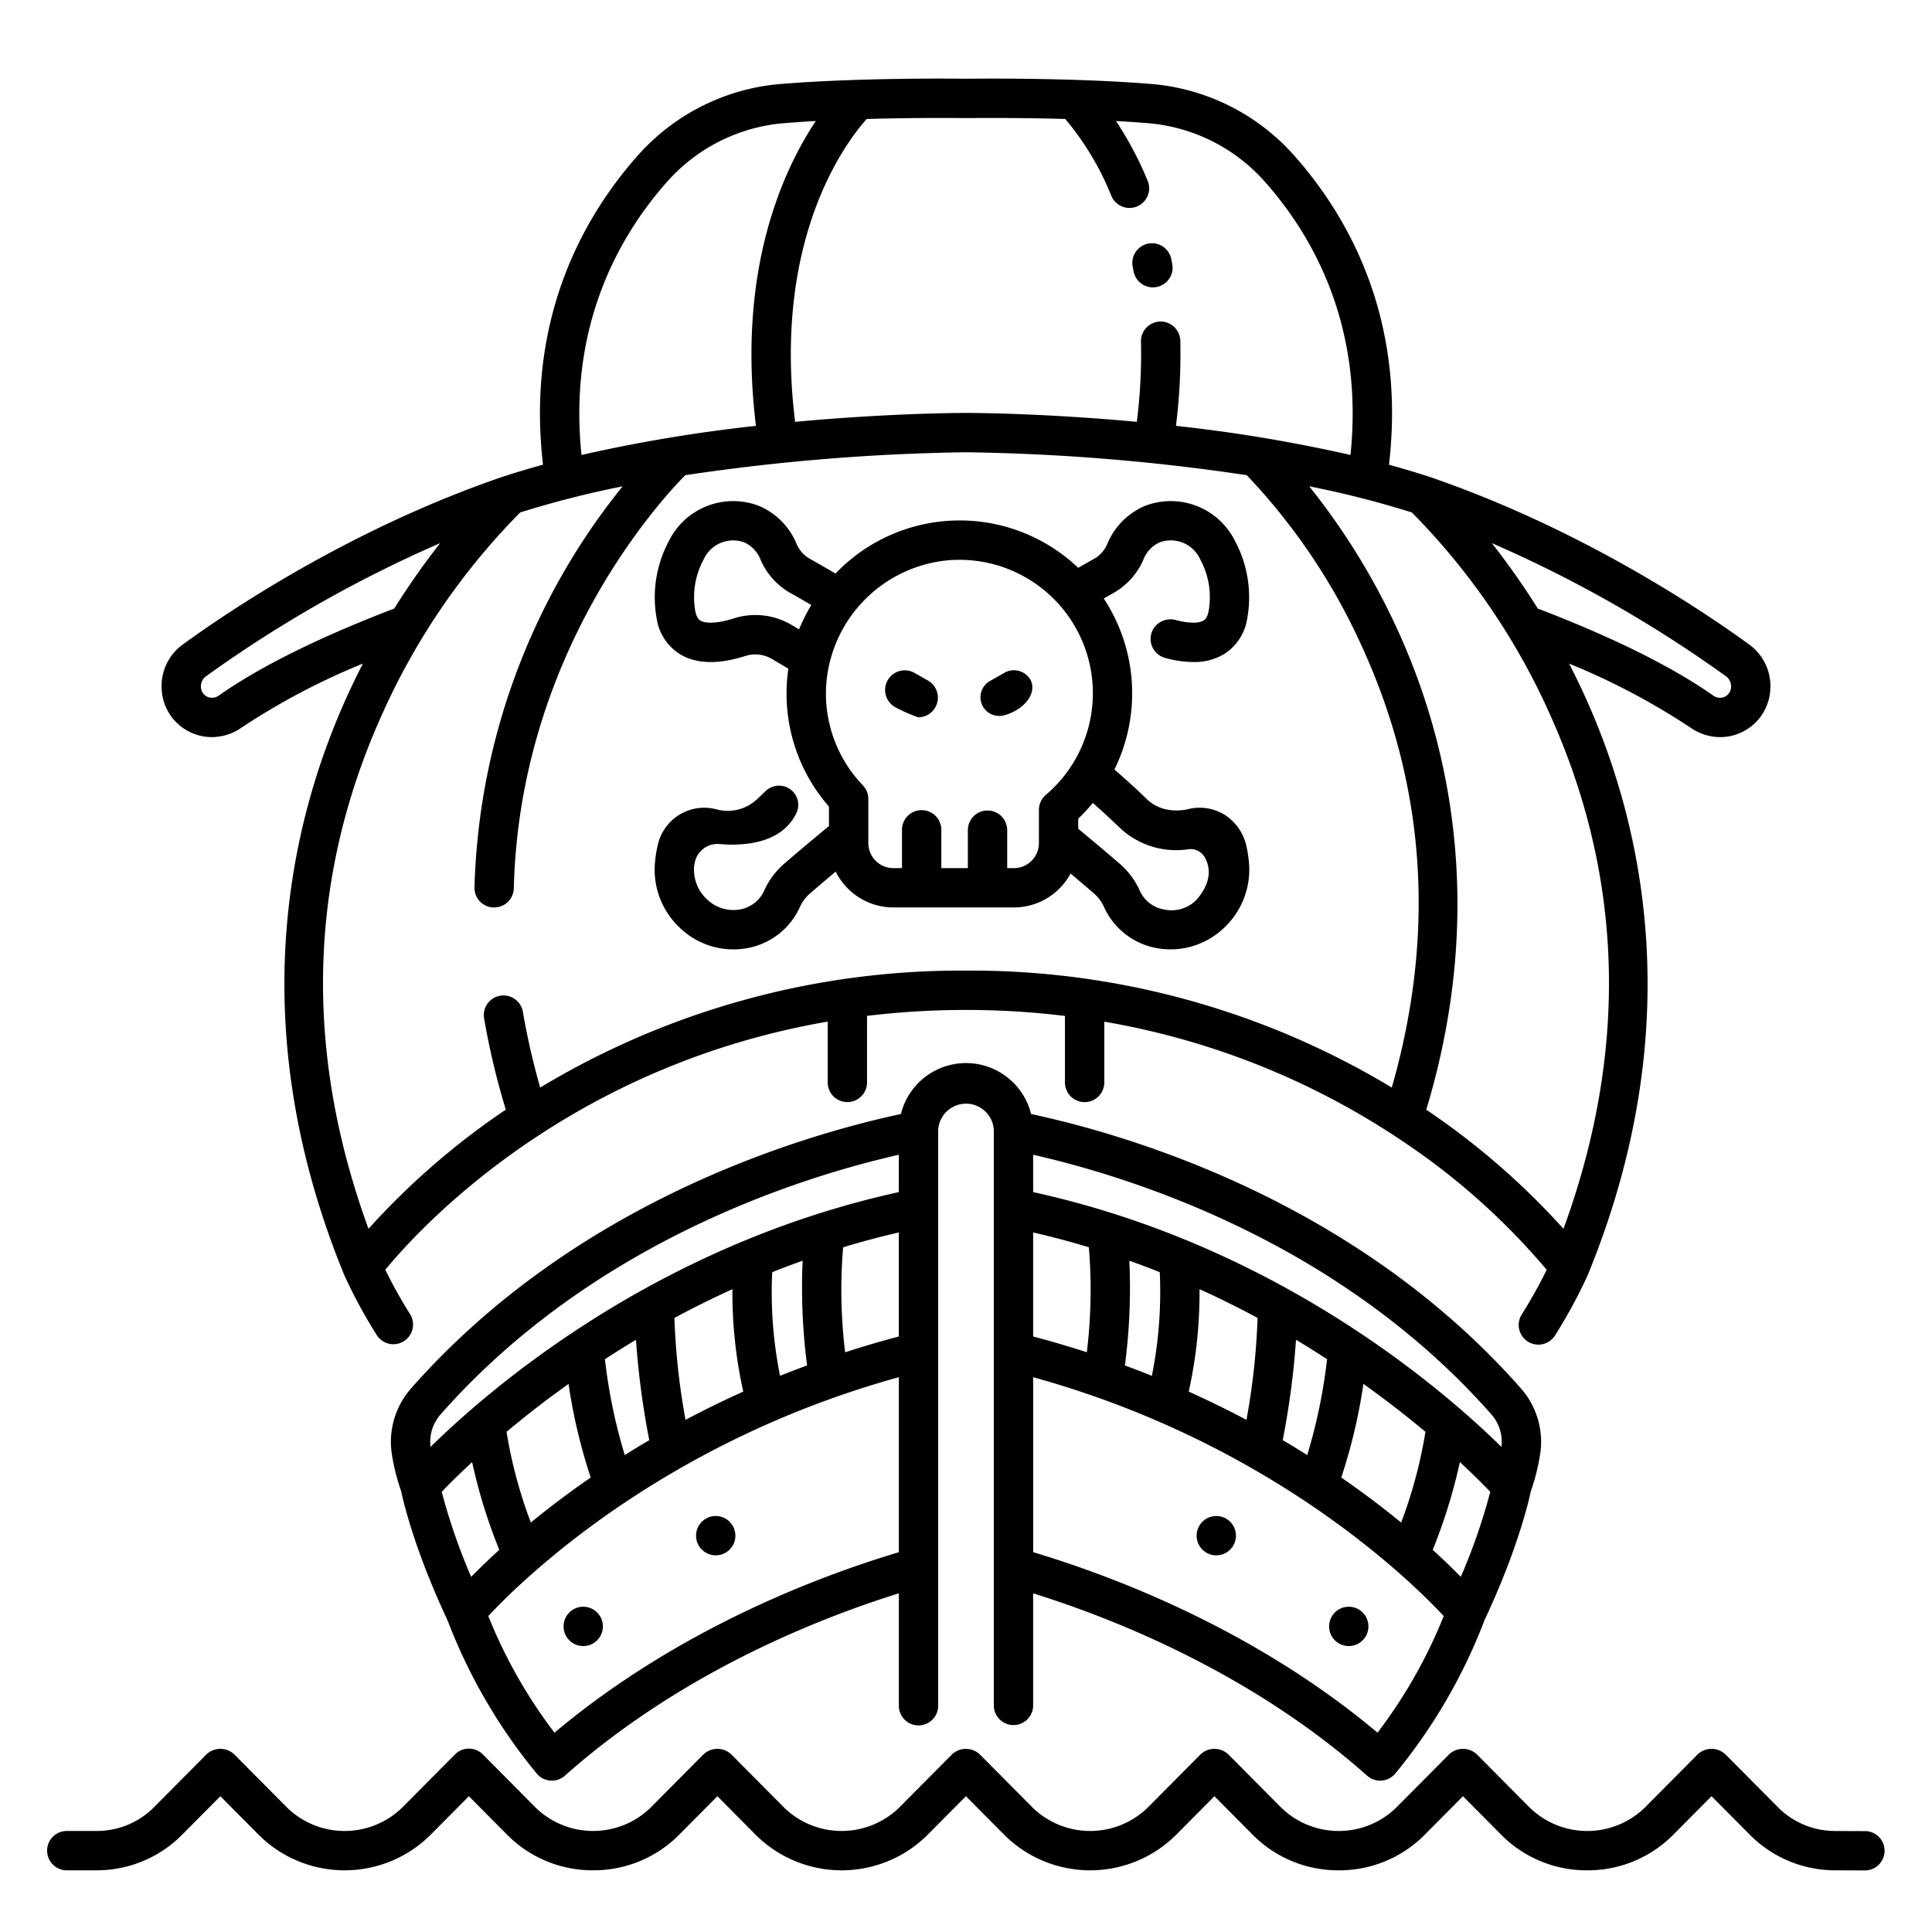 <?xml version="1.0" ?><svg id="outline" viewBox="0 0 340 340" xmlns="http://www.w3.org/2000/svg"><title/><path d="M302.719,129.719a8.78,8.78,0,0,0,3.756-.84l.141-.068a8.83,8.83,0,0,0,4.913-7.236,9.044,9.044,0,0,0-3.708-8.156c-8.012-5.833-29.553-20.392-56.438-29.566l-.023,0-.023-.01c-2.252-.734-4.557-1.418-6.9-2.058,3.027-25.942-7.3-43.846-16.661-54.387A37.721,37.721,0,0,0,202.506,14.77c-14.081-1.14-31.242-.931-32.506-.911-1.265-.021-18.425-.229-32.506.911A37.721,37.721,0,0,0,112.22,27.393c-9.339,10.521-19.684,28.43-16.658,54.386-2.34.641-4.646,1.325-6.9,2.059a.229.229,0,0,1-.023.01l-.023,0c-26.885,9.174-48.426,23.733-56.439,29.566a9.045,9.045,0,0,0-3.707,8.156,8.821,8.821,0,0,0,4.895,7.227l.185.089a8.7,8.7,0,0,0,3.723.83,9.078,9.078,0,0,0,5.211-1.655,121.373,121.373,0,0,1,21.384-11.281c-.991,1.926-1.965,3.927-2.907,6.011-10.047,22.232-18.272,57.894-.405,101.531.01.026.025.049.036.074s.009.032.016.047a88.92,88.92,0,0,0,5.712,10.535,3.462,3.462,0,0,0,5.857-3.692,83.565,83.565,0,0,1-4.369-7.827c5.778-7.05,31.769-35.722,77.854-43.675v10.763a3.462,3.462,0,0,0,6.923,0V178.778a145.066,145.066,0,0,1,34.828.008v11.766a3.462,3.462,0,0,0,6.923,0V179.8a134.615,134.615,0,0,1,53.234,21.528,120.7,120.7,0,0,1,24.621,22.134,83.962,83.962,0,0,1-4.37,7.829,3.462,3.462,0,1,0,5.857,3.692,88.92,88.92,0,0,0,5.712-10.535c.007-.015.009-.031.016-.047s.026-.048.036-.074c17.867-43.637,9.641-79.3-.4-101.531-.942-2.084-1.916-4.085-2.907-6.011a121.4,121.4,0,0,1,21.384,11.281A9.063,9.063,0,0,0,302.719,129.719ZM169.95,20.783h.1c.117,0,8.017-.11,17.412.153a49.61,49.61,0,0,1,8.114,13.528,3.461,3.461,0,0,0,6.392-2.658A61.858,61.858,0,0,0,196.4,21.3c1.881.1,3.745.227,5.546.372A30.835,30.835,0,0,1,222.6,31.989c8.3,9.347,17.443,25.16,15.061,48.077a270.232,270.232,0,0,0-30.712-5.122A101.581,101.581,0,0,0,207.714,60a3.462,3.462,0,1,0-6.921.184,94.666,94.666,0,0,1-.731,14.052c-16.526-1.534-29.041-1.568-30.057-1.568H170c-1.02,0-13.541.035-30.073,1.57-4-32.308,9.026-49.319,12.6-53.3C161.922,20.674,169.833,20.782,169.95,20.783ZM117.4,31.989A30.835,30.835,0,0,1,138.053,21.67c1.791-.145,3.643-.267,5.513-.37-5.751,8.619-13.9,26.2-10.532,53.646a269.972,269.972,0,0,0-30.7,5.121C99.949,57.136,109.114,41.321,117.4,31.989ZM69.267,107.135C56.1,112.182,45.755,117.318,38.51,122.4a2.031,2.031,0,0,1-2.066.2,1.928,1.928,0,0,1-1.076-1.617,2.173,2.173,0,0,1,.885-1.966A222.058,222.058,0,0,1,77.464,95.583a130.973,130.973,0,0,0-8.091,11.523C69.338,107.118,69.3,107.121,69.267,107.135Zm25.8,84.258a125,125,0,0,1-3.044-13.3,3.462,3.462,0,1,0-6.825,1.165,132.91,132.91,0,0,0,3.815,16.024c-.251.171-.508.343-.754.512A131.01,131.01,0,0,0,64.85,216.248c-11.39-31.187-10.624-61.555,2.3-90.339A120.468,120.468,0,0,1,91.54,90.185a171.757,171.757,0,0,1,18.026-4.594A117.576,117.576,0,0,0,83.5,156.156a3.462,3.462,0,0,0,3.375,3.546h.088a3.462,3.462,0,0,0,3.459-3.375c1.024-41.3,25.626-68.1,30.174-72.7A366.121,366.121,0,0,1,170,79.592a365.524,365.524,0,0,1,49.409,4.033,108.589,108.589,0,0,1,20.173,29.936c11.32,24.611,13.108,50.774,5.35,77.83A143.483,143.483,0,0,0,170,170.81,143.472,143.472,0,0,0,95.066,191.393ZM275.15,216.248a131.01,131.01,0,0,0-23.408-20.455c-.243-.167-.5-.337-.745-.5,11.083-36.7,3.34-66.34-5.254-84.9A120.615,120.615,0,0,0,230.4,85.582a172.03,172.03,0,0,1,18.063,4.6,120.487,120.487,0,0,1,24.387,35.724C285.773,154.693,286.54,185.061,275.15,216.248ZM262.536,95.583a222.058,222.058,0,0,1,41.211,23.434,2.175,2.175,0,0,1,.885,1.966,1.964,1.964,0,0,1-1.142,1.649,2.014,2.014,0,0,1-2-.234c-7.193-5.043-17.448-10.143-30.483-15.159a3.589,3.589,0,0,0-.358-.1A131.315,131.315,0,0,0,262.536,95.583Z"/><path d="M178.357,303.585a3.462,3.462,0,0,0,3.461-3.462V280.4c14.45,4.517,38.5,14.093,58.771,32.088a3.457,3.457,0,0,0,2.3.873c.09,0,.179,0,.269-.01a3.463,3.463,0,0,0,2.4-1.25,96.525,96.525,0,0,0,15.712-27.029c5.837-12.4,7.818-21.137,8.134-22.648a36.88,36.88,0,0,0,1.644-6.564,14.222,14.222,0,0,0-3.434-11.574c-28.853-32.706-68.515-44.455-86.16-48.239a11.8,11.8,0,0,0-22.908,0c-17.647,3.785-57.308,15.535-86.16,48.239a14.222,14.222,0,0,0-3.434,11.574,36.88,36.88,0,0,0,1.644,6.564c.315,1.511,2.3,10.252,8.134,22.648A96.535,96.535,0,0,0,94.442,312.1a3.463,3.463,0,0,0,2.4,1.25c.09.007.179.01.269.01a3.459,3.459,0,0,0,2.3-.873c20.221-17.947,44.145-27.52,58.771-32.09v19.724a3.462,3.462,0,1,0,6.923,0V198.908a4.9,4.9,0,0,1,9.79,0V300.123A3.462,3.462,0,0,0,178.357,303.585ZM82.921,277.5a105.738,105.738,0,0,1-5.185-14.958c1.071-1.125,2.867-2.94,5.349-5.239a95.225,95.225,0,0,0,4.778,15.443C85.866,274.561,84.228,276.164,82.921,277.5Zm10.5-9.558a81.825,81.825,0,0,1-4.278-15.964c3.107-2.6,6.749-5.463,10.911-8.428a97.094,97.094,0,0,0,3.9,16.469C99.97,262.77,96.447,265.455,93.422,267.939Zm16.531-11.874a94.258,94.258,0,0,1-3.493-16.87c1.756-1.14,3.568-2.282,5.463-3.417a144.138,144.138,0,0,0,2.339,17.663Q112.035,254.752,109.953,256.065Zm10.69-6.19a121.35,121.35,0,0,1-1.954-17.942c3.236-1.746,6.648-3.44,10.207-5.059A79.984,79.984,0,0,0,130.8,244.9Q125.446,247.31,120.643,249.875Zm16.637-7.754a74.24,74.24,0,0,1-1.382-18.237q2.625-1.048,5.353-2.022a106.617,106.617,0,0,0,.782,18.429Q139.612,241.185,137.28,242.121Zm11.451-4.141a90.276,90.276,0,0,1-.353-18.481q4.769-1.448,9.8-2.611V235.2Q153.307,236.492,148.731,237.98ZM77.578,248.867c26.571-30.118,62.913-41.63,80.6-45.648v6.572c-42.676,9.354-71.783,34.4-82.411,44.843A7.318,7.318,0,0,1,77.578,248.867Zm20,56.057A87.8,87.8,0,0,1,85.932,284.4c5.85-6.285,30.486-30.5,72.25-42.037v30.8C143.843,277.452,119.111,286.838,97.58,304.924Zm159.5-27.426c-1.307-1.334-2.945-2.936-4.943-4.755a95.058,95.058,0,0,0,4.778-15.443c2.483,2.3,4.279,4.115,5.351,5.239A106.05,106.05,0,0,1,257.079,277.5Zm-10.5-9.557c-3.026-2.484-6.549-5.169-10.537-7.924a97.06,97.06,0,0,0,3.9-16.47c4.162,2.966,7.805,5.828,10.912,8.429A81.663,81.663,0,0,1,246.578,267.941Zm-16.532-11.875c-1.392-.876-2.82-1.752-4.307-2.627a144.116,144.116,0,0,0,2.337-17.662c1.9,1.135,3.707,2.277,5.464,3.418A94.327,94.327,0,0,1,230.046,256.066Zm-10.689-6.193q-4.8-2.553-10.158-4.976a80.91,80.91,0,0,0,1.9-18.026c3.561,1.619,6.975,3.314,10.212,5.06A121.119,121.119,0,0,1,219.357,249.873ZM204.1,223.885a75.26,75.26,0,0,1-1.388,18.239c-1.549-.624-3.135-1.232-4.746-1.827a105.983,105.983,0,0,0,.784-18.434Q201.476,222.837,204.1,223.885ZM191.623,219.5a91.536,91.536,0,0,1-.356,18.475q-4.575-1.483-9.449-2.777V216.89Q186.849,218.05,191.623,219.5Zm50.8,85.423c-21.606-18.146-46.482-27.535-60.6-31.765v-30.79c41.763,11.535,66.4,35.75,72.25,42.031A87.8,87.8,0,0,1,242.42,304.924Zm20-56.057a7.322,7.322,0,0,1,1.807,5.767c-10.629-10.446-39.735-35.488-82.411-44.843v-6.572C199.507,207.236,235.85,218.747,262.422,248.867Z"/><path d="M328.261,322.246l-5.182-.02a14.2,14.2,0,0,1-10.052-4.044l-9.367-9.43a3.563,3.563,0,0,0-4.912,0l-9.361,9.427a14.521,14.521,0,0,1-20.109,0l-9.361-9.427a3.561,3.561,0,0,0-4.912,0l-9.361,9.427a14.52,14.52,0,0,1-20.108,0l-9.361-9.427a3.562,3.562,0,0,0-4.913,0l-9.358,9.424a14.519,14.519,0,0,1-20.109,0l-9.357-9.424a3.563,3.563,0,0,0-4.914,0l-9.354,9.423a14.518,14.518,0,0,1-20.11,0l-9.357-9.424a3.562,3.562,0,0,0-4.913,0l-9.354,9.422a14.517,14.517,0,0,1-20.109,0l-9.352-9.421a3.461,3.461,0,0,0-4.913,0l-9.357,9.424a14.52,14.52,0,0,1-20.11,0l-9.357-9.424a3.561,3.561,0,0,0-4.912,0l-9.356,9.424a14.207,14.207,0,0,1-10.055,4.045H11.751a3.462,3.462,0,0,0,0,6.924h5.164a21.163,21.163,0,0,0,14.967-6.091l6.9-6.95,6.9,6.95a21.437,21.437,0,0,0,29.936,0l6.9-6.95,6.894,6.947a21.17,21.17,0,0,0,14.969,6.092h0a21.165,21.165,0,0,0,14.968-6.091l6.9-6.948,6.9,6.95a21.435,21.435,0,0,0,29.936,0l6.9-6.949,6.9,6.95a21.435,21.435,0,0,0,29.935,0l6.9-6.951,6.905,6.954a21.166,21.166,0,0,0,14.966,6.09h0a21.17,21.17,0,0,0,14.967-6.09l6.9-6.954,6.9,6.954a21.161,21.161,0,0,0,14.965,6.09h0a21.168,21.168,0,0,0,14.967-6.09L301.2,316.1l6.91,6.958a21.164,21.164,0,0,0,14.953,6.088l5.169.019h.013a3.462,3.462,0,0,0,.012-6.923Z"/><path d="M211.81,109.2c-.853.53-2.651.5-4.828-.067a3.553,3.553,0,0,0-4.093,1.678,3.467,3.467,0,0,0,2.156,4.971,19.058,19.058,0,0,0,4.943.725,10.189,10.189,0,0,0,5.477-1.427,8.991,8.991,0,0,0,4.018-6.182,20.993,20.993,0,0,0-2.114-13.64,12.627,12.627,0,0,0-15.915-6.214,12.41,12.41,0,0,0-6.622,6.773,5.445,5.445,0,0,1-2.333,2.545c-.784.441-1.708.966-2.754,1.568-.03-.029-.058-.059-.089-.088a30.24,30.24,0,0,0-42.621,1.093c-1.539-.9-3.05-1.77-4.477-2.573a5.43,5.43,0,0,1-2.332-2.544,12.415,12.415,0,0,0-6.622-6.774,12.635,12.635,0,0,0-15.918,6.215,21,21,0,0,0-2.114,13.639,8.949,8.949,0,0,0,4.191,6.285c2.838,1.672,6.66,1.763,11.36.272a5.73,5.73,0,0,1,4.6.442c1,.579,2.01,1.183,3.015,1.782a29.394,29.394,0,0,0-.285,3,30.157,30.157,0,0,0,7.429,21.264v3.436c-3.371,2.77-6.014,5.017-7.687,6.459a13.978,13.978,0,0,0-3.582,4.594,5.773,5.773,0,0,1-4.5,3.637,6.73,6.73,0,0,1-5.654-1.757,7.14,7.14,0,0,1-2.308-5.844,6.037,6.037,0,0,1,.146-.8,4.068,4.068,0,0,1,4.3-3.133c3.9.343,10.658.093,13.4-5.145a3.384,3.384,0,0,0-5.272-4.158q-.746.7-1.479,1.4a7.542,7.542,0,0,1-7.067,1.826l-.148-.038a8.27,8.27,0,0,0-4.511.081,8.386,8.386,0,0,0-5.739,6.1,22.287,22.287,0,0,0-.527,3.313,14.022,14.022,0,0,0,4.512,11.482,13.569,13.569,0,0,0,11.452,3.508,12.636,12.636,0,0,0,9.656-7.515,7.14,7.14,0,0,1,1.842-2.306c1.069-.921,2.546-2.182,4.354-3.7a11.329,11.329,0,0,0,10.14,6.311h21.217a11.332,11.332,0,0,0,9.974-5.966c1.645,1.38,2.983,2.522,3.945,3.351a7.145,7.145,0,0,1,1.841,2.306,12.641,12.641,0,0,0,9.656,7.515,13.567,13.567,0,0,0,11.451-3.508,14.024,14.024,0,0,0,4.512-11.482,22.018,22.018,0,0,0-.4-2.738,8.832,8.832,0,0,0-3.637-5.619,8.36,8.36,0,0,0-6.72-1.147s-4.249,1.151-7.236-1.784c-1.763-1.731-3.7-3.455-5.691-5.206a30.347,30.347,0,0,0-1.877-30.089c.6-.344,1.157-.658,1.652-.937a12.4,12.4,0,0,0,5.292-5.833,5.494,5.494,0,0,1,2.925-3.125A5.688,5.688,0,0,1,211.2,98.4a13.958,13.958,0,0,1,1.493,9.166C212.445,108.809,211.966,109.106,211.81,109.2Zm-72.633.7a12.529,12.529,0,0,0-10.059-1.07c-3.1,1-5.05.858-5.84.392-.182-.107-.663-.391-.913-1.657a13.966,13.966,0,0,1,1.493-9.165,5.692,5.692,0,0,1,7.086-2.961,5.5,5.5,0,0,1,2.925,3.124,12.392,12.392,0,0,0,5.293,5.835c1.16.653,2.376,1.352,3.616,2.071a30.513,30.513,0,0,0-2.151,4.288C140.143,110.474,139.661,110.18,139.177,109.9Zm43.651,38.476a4.408,4.408,0,0,1-4.4,4.4h-1.177v-6.741a3.462,3.462,0,0,0-6.923,0v6.741h-4.671v-6.741a3.462,3.462,0,0,0-6.924,0v6.741h-1.522a4.407,4.407,0,0,1-4.4-4.4V140.6a3.461,3.461,0,0,0-.958-2.39,23.313,23.313,0,0,1-6.478-17.237,23.682,23.682,0,0,1,21.963-22.409q.759-.045,1.514-.046a23.479,23.479,0,0,1,15.2,41.369,3.465,3.465,0,0,0-1.217,2.636Zm14.2-2.745a14.393,14.393,0,0,0,12.017,3.834,2.893,2.893,0,0,1,2.925,1.326c.919,1.572,1.494,4.2-1.372,7.522a6.135,6.135,0,0,1-5.653,1.758,5.777,5.777,0,0,1-4.5-3.639,13.99,13.99,0,0,0-3.58-4.592c-1.527-1.315-3.979-3.4-7.112-5.985v-1.787a30.562,30.562,0,0,0,2.566-2.767C193.96,142.76,195.54,144.21,197.024,145.632Z"/><path d="M199.474,47.64a3.462,3.462,0,1,0,6.8-1.285l-.157-.809a3.462,3.462,0,0,0-6.79,1.352Z"/><path d="M163.3,119.763l-2.321-1.321a3.462,3.462,0,1,0-3.423,6.018,27.458,27.458,0,0,0,4.029,1.774,3.462,3.462,0,0,0,1.715-6.471Z"/><path d="M176.685,118.442l-2.32,1.321a3.29,3.29,0,0,0,2.187,6.153c3.572-.871,5.955-3.8,4.854-6.178A3.371,3.371,0,0,0,176.685,118.442Z"/><circle cx="102.64" cy="286.219" r="3.462"/><circle cx="125.955" cy="270.253" r="3.462"/><circle cx="237.36" cy="286.219" r="3.462"/><circle cx="214.045" cy="270.253" r="3.462"/></svg>